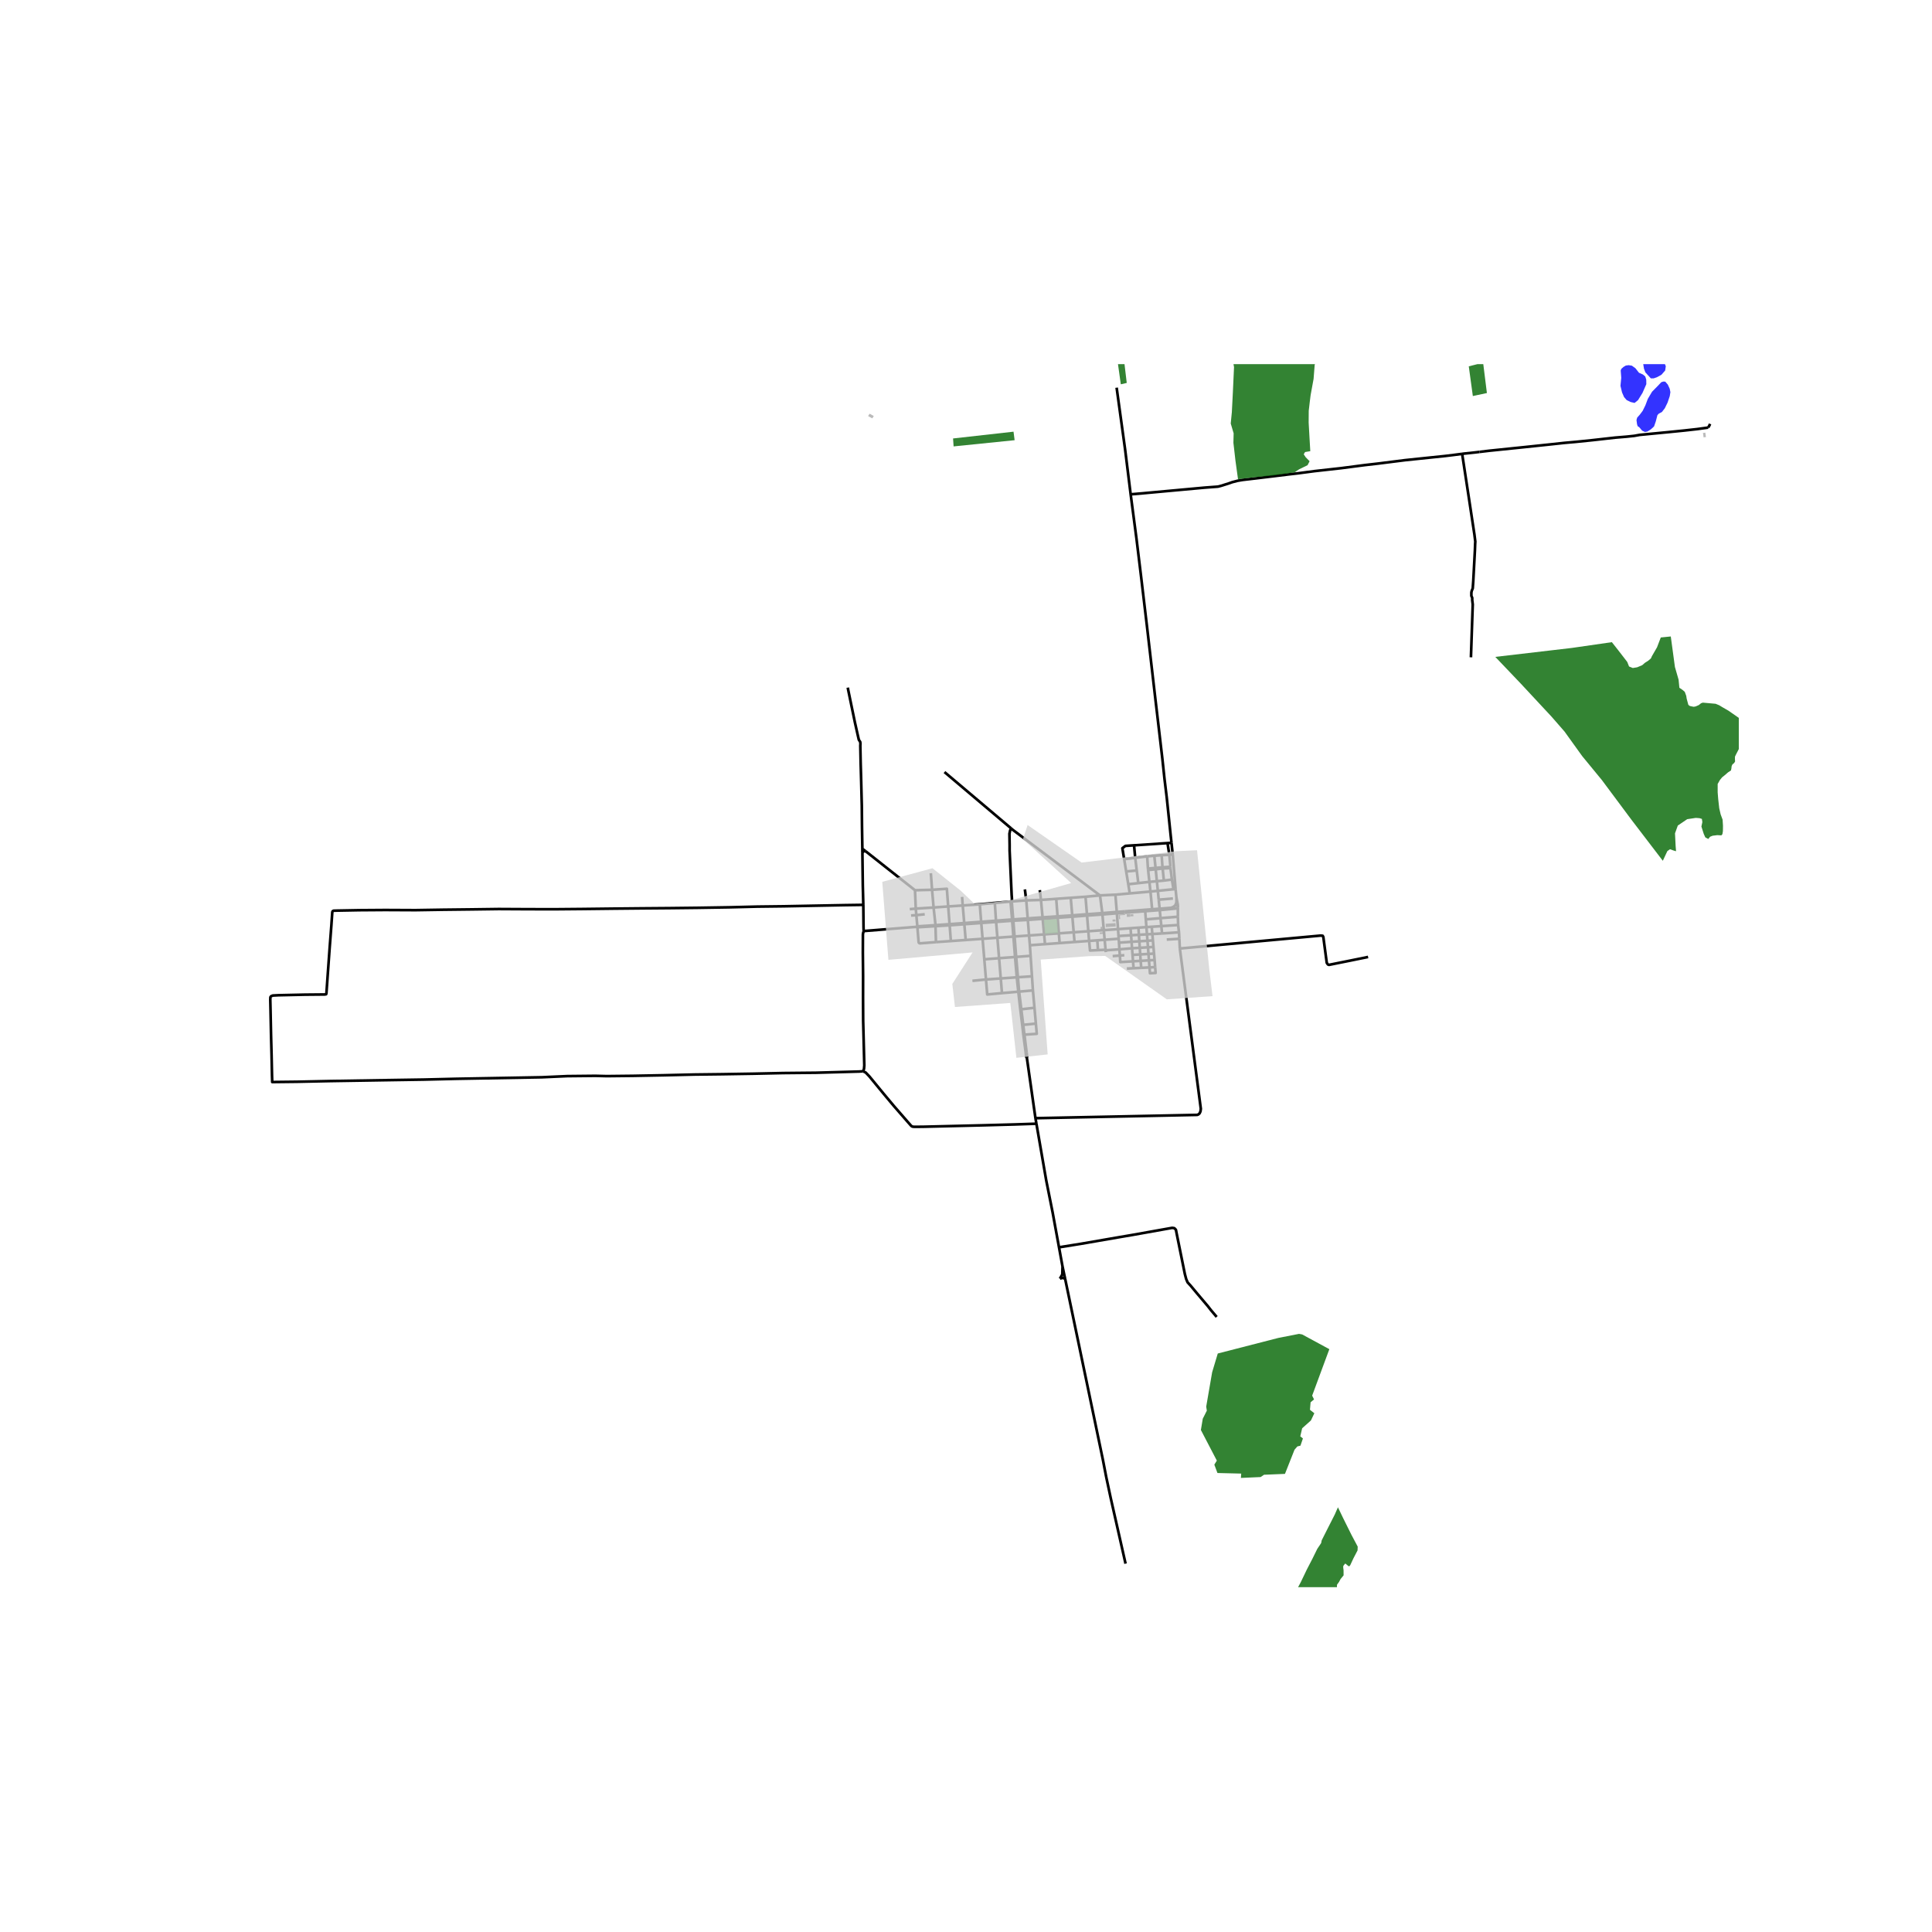 <svg xmlns="http://www.w3.org/2000/svg" width="960" height="960" viewBox="0 0 720 720"><defs><style>*{stroke-linejoin:round;stroke-linecap:butt}</style></defs><g id="figure_1"><path id="patch_1" d="M0 720h720V0H0z" style="fill:#fff"/><g id="axes_1"><path id="patch_2" d="M90 591.49h558V135.71H90z" style="fill:#fff"/><g id="LineCollection_1"><path d="m438.424 334.528-.318-3.183M438.424 334.528v1.456l-.062.503-.157.42-.199.44M438.963 337.709l-.007-.204-.037-.456-.194-.944-.3-1.577M438.089 338.599l.386-.061.276-.125.195-.216M437.582 337.744l.024.253.062.203.16.218.26.18M438.089 338.599l-5.887.571M348.635 345.158l.164 5.94M348.635 345.158l.005-.374M348.635 345.158l5.274-.33M348.635 345.158l-6.747.414M348.64 344.784l-.719-6.584M348.64 344.784l-6.777.444M348.64 344.784l5.236-.38M437.582 337.744l-.464.292-.439.185-.43.115-.45.028-2.756.21-.893.069M438.006 337.347l-.245.249-.179.148M438.963 337.709l-.138-.141-.172-.116-.19-.068-.224-.043-.233.006M438.946 338.197l.034-.276-.017-.212M377.045 335.949l-.439.028M377.045 335.949l5.405-.402M376.86 308.747l-.222.296-.17.34-.071.306-.213 1.004.071 4.234v2.095l.709 15.452.047 1.011.067.894.043.763-.03.316-.046.49M377.045 335.949l.543 6.69M377.588 342.64l-.41.024M377.588 342.64l.044.476M382.997 342.261l-4.481.315-.928.064M377.632 343.116l5.41-.291M377.632 343.116l-.428.024M377.831 345.619l-.146-1.844-.053-.66M378.101 349.01l-.27-3.391M378.101 349.01l-.434.03M378.101 349.01l5.399-.385M378.456 353.507l-.285-3.61-.07-.887M378.7 356.612l-.244-3.105M378.7 356.612l-.42.032M378.7 356.612l5.372-.405M378.904 359.017l-.145-1.714-.059-.69M379.796 369.55l-.304.027M379.796 369.55l5.14-.459M379.796 369.55l-.384-4.546-.069-.818M379.796 369.55l.812 6.587M376.606 335.977l-5.865.515M376.606 335.977l.572 6.687M377.178 342.664l.026.476M377.178 342.664l-6 .448M377.204 343.14l.195 2.48M377.204 343.14l-5.989.434M378.28 356.644l.201 2.386M378.28 356.644l-5.95.45M378.03 353.536l.202 2.51.048.598M379.492 369.577l.742 6.605M379.492 369.577l-6.09.525M379.492 369.577l-.574-5.361M380.234 376.182l.722 5.79M380.234 376.182l.374-.045M378.918 364.216l-5.966.42M378.918 364.216l.425-.03M378.481 359.03l.348 4.127.089 1.059M377.667 349.04l.362 4.496M377.667 349.04l-5.966.426M377.4 345.62l.19 2.443.077.978M382.45 335.547l.547 6.714M382.45 335.547l-.504-4.093M382.45 335.547l5.488-.171M382.997 342.261l.046.564M388.53 341.875l-4.77.33-.763.056M383.043 342.825l.457 5.8M383.043 342.825l4.432-.328 1.105-.082M383.807 352.268l.265 3.939M383.807 352.268l-.307-3.643M383.807 352.268l5.634-.413M383.5 348.625l5.61-.4M354.364 350.703l5.52-.394M354.364 350.703l-.455-5.875M354.364 350.703l-5.565.395M384.936 369.091l.577 6.475M384.936 369.091l-.351-5.239M379.343 364.186l-.439-5.17M379.343 364.186l5.242-.334M367.447 365.025l-5.058.498M367.447 365.025l5.505-.39M367.447 365.025l-.627-7.514M373.403 370.102l-5.49.508-.466-5.585M384.072 356.207l.513 7.645M366.82 357.511l5.51-.417M366.82 357.511l-.64-7.65M380.608 376.137l4.905-.571M380.608 376.137l.713 5.797M385.513 375.566l.525 5.898M386.038 381.464l-4.717.47M381.773 385.585l4.605-.309-.34-3.812M381.321 381.934l-.365.037M381.321 381.934l.452 3.651M380.956 381.971l.414 3.64M381.773 385.585l-.403.027M381.773 385.585l.818 6.597M381.37 385.612l.881 6.597M373.403 370.102l-.45-5.466M372.952 364.636l-.622-7.542M372.33 357.094l-.629-7.628M371.701 349.466l-5.52.394M371.701 349.466l-.486-5.892M371.215 343.574l-.038-.462M371.215 343.574l-5.525.4M371.177 343.112l-.436-6.62M371.177 343.112l-5.524.413M366.18 349.86l-6.296.45M366.18 349.86l-.49-5.886M365.69 343.974l-.037-.449M365.69 343.974l-2.768.201M365.653 343.525l-.52-6.527M365.653 343.525l-2.798.209M359.884 350.31l-.504-5.878M359.38 344.432l-.037-.436M359.38 344.432l3.542-.257M359.38 344.432l-5.471.396M359.343 343.996l-.562-6.545M359.343 343.996l-5.467.409M359.343 343.996l3.512-.262M353.909 344.828l-.033-.423M353.876 344.405l-.511-6.597M353.365 337.808l-5.444.392M353.365 337.808l5.416-.357M347.352 331.599l.478-.033 5.034-.348.5 6.59M347.921 338.2l-6.64.422M347.352 331.599l.415 4.815.154 1.786M389.11 348.224l5.495-.391M389.11 348.224l-.53-5.809M389.11 348.224l.331 3.631M388.58 342.415l2.515-.18M388.58 342.415l-.05-.54M388.53 341.875l-.592-6.499M391.008 341.708l-1.846.125-.631.042M387.938 335.376l-.44-3.664M387.938 335.376l5.684-.404M399.638 341.622l5.473-.412M399.638 341.622l.5 5.816M399.638 341.622l-.043-.493M399.638 341.622l-5.478.393M399.595 341.13l-.563-6.544M399.595 341.13l-4.89.33-.584.039M399.595 341.13l5.475-.42M417.166 353.796l-.147-2.497M417.166 353.796l.175 2.312M417.166 353.796l4.716-.398M417.166 353.796l-5.145.354M416.655 346.261l-5.301.376M416.655 346.261l4.667-.334M416.655 346.261l-.428-5.905M416.655 346.261l.184 2.556M416.227 340.356l-.036-.497M416.227 340.356l2.153-.159.81-.06M416.227 340.356l-5.388.441M416.191 339.86l-.517-6.436M416.191 339.86l-4.63.366-.767.061M416.191 339.86l2.937-.224M421.322 345.927l2.932-.21M421.322 345.927l.196 2.618M416.84 348.817l.074 1.024M416.84 348.817l4.678-.272M421.518 348.545l.182 2.434M421.518 348.545l2.915-.171M415.674 333.424l-5.739.268M415.674 333.424l5.359-.48M409.935 333.692l-5.394.502M409.935 333.692l.859 6.595M376.86 308.747l.591.514 32.484 24.43M410.794 340.287l-5.724.424M410.794 340.287l.045.51M410.839 340.797l.515 5.84M405.111 341.21l4.567-.329 1.16-.084M411.354 346.637l-5.769.412M411.354 346.637l.316 3.588M412.01 353.945l.011.205M412.01 353.945l-.34-3.72M412.01 353.945l-2.84.14M416.914 349.84l.105 1.46M416.914 349.84l-5.244.385M411.67 350.225l-2.734.201M389.441 351.855l5.442-.399M394.883 351.456l5.565-.408M394.883 351.456l-.278-3.623M394.605 347.833l5.532-.395M394.605 347.833l-.445-5.818M394.16 342.015l-.04-.516M391.095 342.235l2.3-.165.765-.055M394.12 341.499l-3.112.21M394.12 341.499l-.498-6.527M393.622 334.972l5.41-.386M399.032 334.586l5.51-.392M400.137 347.438l5.448-.389M400.137 347.438l.311 3.61M400.448 351.048l5.43-.398M404.541 334.194l.53 6.517M405.07 340.71l.041.5M405.111 341.21l.474 5.84M405.585 347.05l.293 3.6M405.878 350.65l3.058-.224M409.17 354.085l-2.95.145-.342-3.58M408.936 350.426l.235 3.659M439.051 344.726l-6.257.415M439.051 344.726l.333 2.722M439.051 344.726l-.089-3.088M439.384 347.448l.128 2.41M439.384 347.448l-6.32.418M417.019 351.3l4.681-.321M421.7 350.979l.182 2.419M421.7 350.979l2.896-.189M429.651 350.46l-2.025.134M429.651 350.46l.212 2.441M429.651 350.46l-.206-2.382M421.882 353.398l.184 2.46M421.882 353.398l2.877-.18M429.863 352.901l-2.05.128M429.863 352.901l.214 2.476M422.066 355.858l2.86-.171M422.237 358.258l-.03-.52-.14-1.88M430.077 355.377l-2.073.125M430.077 355.377l.207 2.395M430.284 357.772l-2.096.123M430.284 357.772l.206 2.645M422.237 358.258l.22 2.57M417.341 356.108l.164 2.437 4.732-.287" clip-path="url(#p193cb7665a)" style="fill:none;stroke:#000"/><path d="m425.087 358.08-2.473.147-.377.031M425.087 358.08l3.101-.185M425.087 358.08l-.161-2.393M425.087 358.08l.22 2.602M424.926 355.687l3.078-.185M424.926 355.687l-.167-2.468M424.596 350.79l3.03-.196M424.596 350.79l-.163-2.416M424.596 350.79l.163 2.429M424.433 348.374l3.009-.177M424.433 348.374l-.179-2.657M427.235 345.51l-.91.06-2.07.147M426.738 339.056l.04.523M426.738 339.056l-6.235.475-1.375.105M426.738 339.056l2.626-.2M426.778 339.579l.235 3.05M426.778 339.579l5.147-.388.277-.02M426.778 339.579l-7.589.558M427.235 345.51l1.976-.131M427.235 345.51l.207 2.687M427.235 345.51l-.222-2.88M427.442 348.197l2.003-.12M427.442 348.197l.184 2.397M427.626 350.594l.188 2.435M427.814 353.029l-3.055.19M427.814 353.029l.19 2.473M428.004 355.502l.184 2.393M428.188 357.895l.201 2.629M429.211 345.379l3.583-.238M429.211 345.379l.234 2.699M429.445 348.078l3.62-.212M430.49 360.417l-2.1.107M428.39 360.524l.168 2.178 2.103-.116-.17-2.17M425.307 360.682l.537-.028 2.545-.13M430.17 318.917l.478 4.523M430.17 318.917l-2.653.228M430.17 318.917l2.727-.212M432.15 338.643l-2.786.212M432.15 338.643l.052.527M431.817 335.291l.264 2.656.069.696M432.202 339.17l.297 2.993M432.794 345.141l.27 2.725M432.794 345.141l-.295-2.978M438.946 338.197l.016 3.44M439.68 353.387l-.168-3.528M385.885 416.717l60.279-1.23.472-.188.405-.374.337-.717.135-.997-7.833-59.824M509.85 356.629l-6.55 1.338-8.037 1.613-.408-.16-.407-.593-1.282-9.631-.233-.457-.728-.081-35.086 3.228-16.714 1.534-.725-.033M385.885 416.717l-3.202-22.499M385.885 416.717l.355 2.055M382.683 394.218l.092-.392-.184-1.644" clip-path="url(#p193cb7665a)" style="fill:none;stroke:#000"/><path d="m382.251 392.21.171 1.633.261.375M437.045 318.43l1.06 12.915M437.045 318.43l-.469-4.335M437.045 318.43l-1.268.112M427.517 319.145l.292 4.56M427.517 319.145l-4.458.54M428.744 332.255l-.394-3.605M428.744 332.255l-7.711.69M428.744 332.255l2.745-.267M428.744 332.255l.62 6.6M431.49 331.988l.327 3.303M431.49 331.988l-.356-3.589M431.49 331.988l5.828-.589M438.106 331.345l-.788.054M435.777 318.542l-2.88.163M435.777 318.542l.409 4.47M435.777 318.542l-.68-4.348M437.318 331.4l-.575-3.61M436.743 327.79l-.553-4.296M436.743 327.79l-3.005.375M431.134 328.4l-.44-4.45M431.134 328.4l-2.784.25M431.134 328.4l2.604-.235M428.35 328.65l-.483-4.415M428.35 328.65l-4.147.466M370.741 336.492l-5.608.506M365.133 336.998l-6.352.453M341.888 345.572l-.025-.344M348.8 351.098l-5.904.46-.196-.04-.2-.1-.092-.133-.065-.161-.455-5.552M341.888 345.572l-.362-.158M321.86 346.98l18.026-1.448 1.64-.118M341.526 345.414l.337-.186M321.733 337.236l.075 8.355.052 1.389" clip-path="url(#p193cb7665a)" style="fill:none;stroke:#000"/><path d="m321.658 399.304.324-.943.117-1.291-.204-8.098-.218-8.528-.044-8.757.015-7.87-.088-8.756.022-6.814.11-.692.145-.35.023-.225M346.896 325.423l.456 6.176M347.352 331.599l-6.36.166M358.781 337.45l-.244-3.197M376.86 308.747l-24.885-21.026M396.965 476.677l14.038 67.277 1.252 6.482 1.689 7.907 5.52 24.382M321.39 317.684l.156 12.45.187 7.102" clip-path="url(#p193cb7665a)" style="fill:none;stroke:#000"/><path d="m321.658 399.304-.229-.056-1.267.081-4.862.135-11.167.31-12.316.12-11.036.242-11.72.189-10.235.12-11.545.27-11.4.215-9.783.107-4.223-.107-10.468.107-9.507.43-31.709.566-12.273.296-11.472.175-23.411.376-12.23.256-9.352.106-.082-2.46-.16-7.465-.204-7.721-.174-8.569-.102-4.452.043-.968.233-.337.67-.27 2.097-.107 9.87-.215 7.382-.067.524-.094.102-.404.582-8.219.612-8.528.655-8.582.334-4.857.146-.363.35-.175 1.514-.04 8.08-.148 9.609-.067 11.327.053 10.104-.16 10.642-.122 10.22-.134 10.192.053 10.22.027 10.76-.094 11.544-.135 10.905-.107 10.06-.08 10.628-.122 11.691-.188 10.308-.256 10.06-.121 10.526-.201 12.084-.23 5.576-.08 1.352-.001M551.356 168.411l3.758-.447 12.681-1.305 9.26-.97 5.984-.645 4.265-.377 6.173-.632 8.386-.942 4.368-.364 2.78-.295 2.024-.363 10.76-1.037 5.78-.578 4.95-.552 4.059-.556M637.27 157.966l-.203.552-.483.83M436.576 314.095l-.288-2.666-1.474-14.186-.859-7.13-.763-7.231-1.29-11.052-1.314-11.22-3.217-27.803-2.17-18.33-1.681-13.838-1.168-8.884-.989-7.531M416.135 144.475l3.166 23.06 1.708 13.828.354 2.86M544.897 169.136l-3.06.402-3.32.404-4.542.47-10.351 1.077-10.031 1.265-4.921.565-8.794 1.144-10.016 1.116-6.334.834-3.445.393-.625.086-11.028 1.338-5.372.632-1.892.323-1.951.512-1.413.497-2.736.861-1.15.297-4.98.376-13.103 1.198-9.812.901-4.658.397M395.974 472.006l.99 4.671M395.974 472.006l-1.313-7.169M395.009 476.525l.883-1.59.082-2.93M396.965 476.677l-.339-.284-.575-.148-.371.04-.671.24M425.307 360.682l-2.85.145M422.457 360.827l-2.508.128M427.013 342.63l5.486-.467M432.499 342.163l6.463-.525M427.867 324.235l-.058-.53M427.867 324.235l2.827-.284M430.694 323.95l-.046-.51M430.694 323.95l2.588-.278M433.282 323.672l2.908-.178M433.282 323.672l.456 4.493M433.282 323.672l-.057-.444M433.225 323.228l-2.577.212M433.225 323.228l-.328-4.523M433.225 323.228l2.96-.216M430.648 323.44l-2.84.264M418.995 355.978l-1.654.13M414.657 356.313l2.684-.205M412.093 354.83l-.072-.68M439.512 349.859l-4.702.289M431.817 335.291l5.295-.456M339.043 338.808l2.238-.186M340.993 331.765l-18.411-14.55M340.993 331.765l.288 6.857M341.28 338.622l.215 2.433M344.626 340.719l-3.131.336M339.527 341.182l1.968-.127M341.495 341.055l.368 4.173M436.19 323.494l-.004-.482M394.661 464.837l-2.372-12.952-2.382-11.926-3.667-21.187" clip-path="url(#p193cb7665a)" style="fill:none;stroke:#000"/><path d="m321.658 399.304.324.079.656.337 1.31 1.371 5.489 6.672 3.668 4.385 5.154 5.918 1.325 1.507.408.269.612.08 3.217-.013 11.137-.269 11.284-.27 11.85-.322 8.148-.276M321.373 316.292l.017 1.392M322.582 317.215l-.952-.719-.257-.204M315.955 256.251l.116.74 1.195 5.785 1.353 6.525 1.18 5.26.262 1.13.524.807.073.646-.044.767.13 6.457.205 7.345.218 8.53.073 7.735.131 8.166.002.148M544.897 169.136l.725-.096 3.96-.417 1.774-.212M321.39 317.684l.309-.336.305-.135.578.002M394.661 464.837l8.182-1.31 13.714-2.373 5.489-.934 14.784-2.637.823.121.575.592.313 1.594 3.014 14.869.495 1.882.524 1.244 1.114 1.218 2.33 2.797 4.156 4.916 1.055 1.365 2.191 2.596M382.59 392.182l-.339.027M378.904 359.017l-.423.013M378.456 353.507l-.427.029M377.831 345.619h-.432M362.922 344.175l-.067-.441M419.19 340.137l-.062-.501M391.095 342.235l-.087-.527M435.097 314.194l-12.469.834M435.097 314.194l1.48-.099M423.632 324.411l-3.938.36M423.632 324.411l.571 4.705M423.632 324.411l-.573-4.726M419.694 324.772l.78 4.763M419.694 324.772l-.75-4.59M424.203 329.116l-3.729.419M423.059 319.685l-.43-4.657M423.059 319.685l-4.116.498M418.943 320.183l-.668-4.08 1.136-.86 3.217-.215M420.474 329.535l.559 3.41M548.177 244.958l.674-19.698-.194-1.608v-.833l-.322-.774v-1.19l.129-.656.387-.953.193-2.739.61-11.368.088-2.422.058-.887-.32-2.584-1.921-12.674-2.662-17.436" clip-path="url(#p193cb7665a)" style="fill:none;stroke:#000"/></g><g id="PatchCollection_1"><path d="m548.053 117.034 2.388 3.66 4.338 3.365 2.068 2.449 2.912 1.48 3.99.565 2.474 1.588 4.397 1.237 7.862 1.212 6.29.888 6.405.753 5.649-.511 6.784-2.45 3.378-2.206 3.057-4.548 1.485-3.337-.611-4.333-2.271-4.844-.816-3.31.204-.377.379.134 1.426 1.992 1.282 1.157h1.28l1.34-1.21 1.136-2.208-.03-2.449-.902-1.992-.058-1.183-.903-2.396-.902-1.292-1.69-1.291-1.804-.727-.03-.834 1.281-.62 1.485-1.291-.174-2.691-1.806-1.965-1.805-1.077-1.805-.134-1.66 1.13-.757.915-1.456-.377-1.193-1.453-.117-1.238 1.514-.377 2.184.081 1.921-.942 1.34-2.476-.67-3.66-1.426-2.745-1.544-.888-1.164-.404.116-1.211.058-2.126-1.426-2.88-3.058-3.526-3.116-2.234-2.678-.35-1.165.243-.583-.512-1.164-2.153-2.504-3.31-4.193-2.503-1.369-.539-2.096.323-1.63.727-.787-.135-1.601-1.641-4.222-1.615-3.728-.35-1.805-.296-1.689.538-1.427 1.454-1.077 1.076-1.223.135-1.368.969-1.893.941.03 1.67.61 3.175-.29 1.346-1.165-.27-1.31-1.049-.99-.672-1.777.591-1.077 1.67-.03 1.694 1.224 1.615.844 1.13-1.194.943-2.853 1.91-3.028 2.907-.99 1.319-1.165 2.88-1.107 2.53-1.019 3.902-.873 3.957.058 3.525.553 6.11.67 4.386 1.455 6.001 1.34 2.369zM612.666 137.406l.524 1.373 2.038 2.234h1.02l1.252-.43 1.66-.916 1.397-1.588.233-1.587-.845-2.1-.873-1.103-.087-1.75.087-1.237.204-.835-.554-.457-.232-.726-.554-.458-.64-.296-.787.108-.727.404-.263.457-.116.565-.524.915-.757.673-.874.565-1.048 1.076-.291.539.145 1.13.38 2.045zM603.989 138.052l.203 2.745-.29 2.987.582 2.45.757 1.749.99 1.13 1.427.7 1.514.35 1.28-1.05 1.66-2.691 1.427-3.257-.028-1.668-.38-1.211-.873-.726-1.455-.646-1.34-1.696-1.31-.942-1.194-.188-1.049.135-.873.51-.815.727zM611.093 154.549l-.96 1.076-.262.915.204 1.534.232.754.554.35.582.672.524.646 1.077.485.903-.162 1.31-.834 1.165-1.077.64-1.857.612-2.34.524-.566 1.136-.592 1.106-1.426 1.02-2.099.814-2.422.234-1.48-.262-1.265-.7-1.534-.96-1.103-.757-.027-.757.269-1.049 1.13-2.358 2.395-1.573 2.664-.902 2.396-1.02 2.072zM415.786 122.592l-.277.188-.073.35-.014.444.204.215.45.027.365-.08.247-.162.058-.296-.102-.458-.13-.188-.277-.161h-.248z" clip-path="url(#p193cb7665a)" style="fill:#00f;fill-opacity:.8"/></g><g id="PatchCollection_2"><path d="m453.828 504.409 22.596-5.81 7.687-1.507 1.165.215 10.132 5.487-6.406 17.323.7 1.398-1.282 1.076-.233 2.798 1.63 1.29-1.28 2.69-3.261 2.906-.7 3.012.986.787-.926 2.69-1.148.286-1.06 1.223-3.559 9-7.803.323-1.281.86-7.338.324.116-1.615-8.852-.215-1.164-3.12.932-1.506-5.94-11.404.698-4.196 1.515-3.012-.233-1.507 2.213-12.803zM472.056 614.097l-1.66 3.712.495.255 3.727 1.668 7.513 2.528.684-.162.815-.538.786-.914.772-.43 1.252-.915.903-1.734.727-1.762 1.224-2.057 1.223-2.663-.015-.7-.219-.685.394-.74.815-.55.553-.767.83-2.542-.553-.605-.204-.726.83-.794.931-.565.437-.914.932-3.684.655-2.018.626-.618.32-1.574.277-.658.277.148.306-.068.305-.416.219-.888.029-1.143.742-1.022.612-1.13 1.106-1.345-.014-1.882-.131-1.036.029-.591.728-.915 1.237 1.009.292.027.349-.43 1.165-2.515 1.543-2.959.058-1.412-2.33-4.397-3.115-6.267-1.922-3.994-1.164 2.649-2.621 5.164-2.271 4.505-.204 1.022-1.441 2.152-1.79 3.644-2.098 4.048-2.27 4.734-2.971 5.54-2.548 5.554-2.751 4.787-2.737 5.58zM557.255 244.802l9.492 9.956 11.473 12.323 4.833 5.543 6.58 9.148 7.339 8.933 11.064 14.851 11.647 15.23 1.689-3.606.99-.7 1.34.484.914.267-.157-1.935-.234-4.735 1.049-2.906 3.494-2.367 3.203-.484 1.398.107.873.269.175 1.184-.35 1.668.874 2.744.583 1.292 1.106.591.67-.833.931-.377 1.747-.215 1.543.08.38-.484.174-1.076.029-2.018-.146-2.287-.727-1.964-.525-2.287-.378-3.363-.204-2.53v-3.148l.844-1.48.786-.968.932-.753 1.31-1.13 1.078-.7.16-.726.102-.915.32-.66.612-.47.35-.605-.059-.821.015-.955.335-.713 1.135-2.193.932-2.098 1.004-2.342.99-2.354.103-.74-.088-.659-.175-.565-2.678-2.69-3.99-2.772-2.242-1.292-1.194-.726-1.339-.552-4.775-.43-.656.228-.858.686-1.15.498-.729.135-1.135-.216-.524-.188-.364-.39-.612-2.274-.146-.995-.553-1.507-.873-.753-1.136-.754-.291-3.013-1.368-4.736-1.544-11.382-3.727.377-1.398 3.66-1.892 3.282-.408.888-1.019.86-1.194.754-1.019.888-1.863.78-1.63.27-1.399-.566-.67-1.695-3.406-4.412-2.33-2.96-14.908 2.152zM417.693 143.22l2.213-.512-1.194-10.01-1.573-7.536-2.096.457 1.485 9.312zM355.177 163.403l.204 2.96 22.74-2.315-.407-3.175z" clip-path="url(#p193cb7665a)" style="fill:#006400;fill-opacity:.8"/></g><path id="PatchCollection_3" d="m388.999 342.827.446 5.2 4.869-.357-.446-5.2z" clip-path="url(#p193cb7665a)" style="fill:green;fill-opacity:.8"/><g id="PatchCollection_4"><path d="m466.932 177.911 7.483-.7 8.007-1.156 1.718-1.158 3.15-1.534.757-1.48-1.456-1.48-.728-1.104.495-.834 1.95-.323-.348-5.976-.262-4.683.029-4.387.407-3.51.291-2.315 1.107-6.056.408-5.206 1.31-3.875 2.554-.62.524-1.345 1.136-3.418 1.544-4.715-.03-2.019-.087-2.152.932-2.65.64-.592 2.602-.861 1.544-6.157-.204-2.826.204-1.372.146-1.776-.35-2.153.087-1.48.728-.08.932-.592-.174-1.264-.961-1.884-.554-1.723-.29-.511-1.37.054-1.135-.27-.495-.484-.262-.7-.786-2.61.204-.646-.408-.27-1.514.27-.699-1.104-1.077-2.207-.553-1.695-.03-1.077v-1.642l-.931-3.297-.38-1.749-.698-1.723-.35-1.884-.203-3.714-.408-1.13-.67-7.201-.873-3.041.262-2.557-.408-2.599.204-2.341-.786-5.21-.204-1.831.495-3.168.32-1.4 1.049-3.986-.03-2.503.437-11.216-.757-3.764-1.805-6.084L485.75.793l.378-4.279.961-6.876-8.112-3.643-.406-9.32 1.926-8.221 1.369-7.767 2.003-4.352 15.557-2.962 1.887-2.565.264-4.065-3.324-.255-4.215.426-3.968-3.084-4.172-6.646.061-9.97 1.552-7.235-1.099-6.247 26.06-1.542-1.675-7.26-1.299-6.517-1.856-1.463-.658-.972-.408-1.18.02-2.53.154-2.652-25.145 2.807-.442-17.936 1.542-5.101 9.014-1.529 1.769-4.232-.258-4.983-11.58 1.444 1.187-21.295 2.722-14.023 8.27-1.767-.046-8.142-9.419 2.091 1.836-11.878 1.407-8.313-4.467-14.516-3.045-16.025-.653-15.991-.391-12.905-5.573-19.822-7.376-14.426-3.575-16.901-1.686-10.795-.726-12.685-.496-3.62.979-1.708-.224-2.204-1.386-2.552.344-4.153-.697-3.809-.55-1.966.461-2.159-1.174-5.286.242-5.404 1.525-4.806-.607-4.662-3.015-4.044-3.622-5.612-2.38-8.375-1.19-5.857 2.406-6.307 1.91-6.04 2.25-6.552 2.797-8.288-.304-3.278-2.56-.403-1.223 1.703-1.277 7.797-4.865 7.808-7.152 4.872-4.54-2.872-11.621-8.343-.618-5.19-2.09-3.334-3.646-2.337-6.622-6.284-10.567-4.152-7.021-3.78-3.888-4.603-2.613-5.395-3.046-2.821-12.144-4.926-.037-7.684 5.543-10.535-7.033-3.481-5.228-5.647-12.18-7.959-7.695 8.83.466 6.353-7.512-.155-2.493-1.062-.109-2.14-2.797-1.998-2.439-.901-5.233.044 3.73 7.593 2.483.672 1.836 4.188 3.809-.781 7.483 1.902 10.091 2.224 6.805 6.8-1.844 6.61-14.62 13.662 32.813 21.312 16.331 11.359 8.983 8.239 8.131 8.31 4.333 4.837 4.735-.237 4.338 14.433 4.376 17.024-.721 7.75-.516 8.151.44 10.734-1.943 5.787-.117 15.164 5.316 18.614 6.683 2.44 1.4 7.88 4.83 2.256.634 7.14 1.737 4.977.926 8.726 3.86 13.8-2.608 19.007-1.464 3.51-.247 4.636 2.255 5.228 1.241 3.167.418 3.927 3.257 5.614-.43 11.5-4.992 2.219.749 5.89 6.832-1.047 1.323 3.999.855 15.863-3.914 17.784-5.394 3.506-5.566-1.144-5.927-3.854-7.12 2.292 7.886 6.98 9.146 8.96 4.748 16.155.536 22.81 3.683 9.816-.947 13.817-7.394-.25-5.523-1.813-.857 3.625-24.523 3.623.64 7.248 39.2-3.877 4.707 14.3.089 10.196-1.016 12.774.2 13.548-.029 4.2-1.34 4.07-.029 3.149-.058 2.637-.844 3.62 1.66 6.296v9.354l.495 2.287-.379 4.016.379 11.23.174 10.126 1.922 9.129-.64 3.149-2.796 6.254-6.854.78-2.3.781-4.544.489-9.798.969-2.911-.081-1.34.996-.786 1.48-.699 1.427-3.467.888-.99 2.745-1.63.993-.437 1.911.262 1.373 1.63.215 13.22-1.911 16.05-1.83 1.398-.457.845.134 1.29 4.27.73 2.556 1.158 2.11.472 2.746.553 4.333 2.388 8.069.407 5.05-1.397 2.61.233 4.69-.263 3.203-1.397 6.988-2.184 2.207-.495 1.723-.058 1.453.96 5.397-.436 9.463-.379 7.375-.413 4.179 1.083 3.652-.087 3.525.757 6.625.96 6.942zM548.883 147.593l5.241-1.118-1.412-11.302-5.343 1.345zM367.232 116.846l2.213 1.076 3.145 2.1 2.562 3.31 3.99-.43-.409-7.536-12.2.942z" clip-path="url(#p193cb7665a)" style="fill:#006400;fill-opacity:.8"/></g><path id="PatchCollection_5" d="m328.793 328.628 2.29 29.076 31.365-2.762-7.548 11.741.98 8.595 20.633-1.506 2.27 20.46 11.652-1.289-2.59-35.33 17.993-1.28 6.044-.083 22.961 16.176 17.035-1.196-1.195-9.845-4.581-44.535-7.767.369-35.253 4.233-20.116-13.987-1.738 5.255 17.97 16.369-21.769 6.216-6.994.923-7.338.538-5.148-4.905-10.434-8.294z" clip-path="url(#p193cb7665a)" style="fill:#d3d3d3;fill-opacity:.8"/><g id="PatchCollection_6"><path d="m325.07 155.917-1.558-.856.568-.883 1.558.857zM634.878 162.988l-.234-1.64.882-.107.234 1.639zM412.039 344.27l3.67-.248.098 1.242-3.67.246zM419.966 341.724l-.073-1.066 1.267-.074.073 1.066zM421.319 341.513l-.066-.78 1.087-.078.066.78zM419.238 340.692l-2.349.172.145 1.677.435-.032-.12-1.39 1.914-.14zM414.64 343.435l-.04-.754 1.095-.05.04.753zM410.185 346.379l-.062-.933.64-.036.052.761-.126.007.012.172zM409.867 348.1l-.05-.59 1.212-.089.05.591z" clip-path="url(#p193cb7665a)" style="fill:#a9a9a9;fill-opacity:.8"/></g></g></g><defs><clipPath id="p193cb7665a"><path d="M90 135.71h558v455.78H90z"/></clipPath></defs></svg>